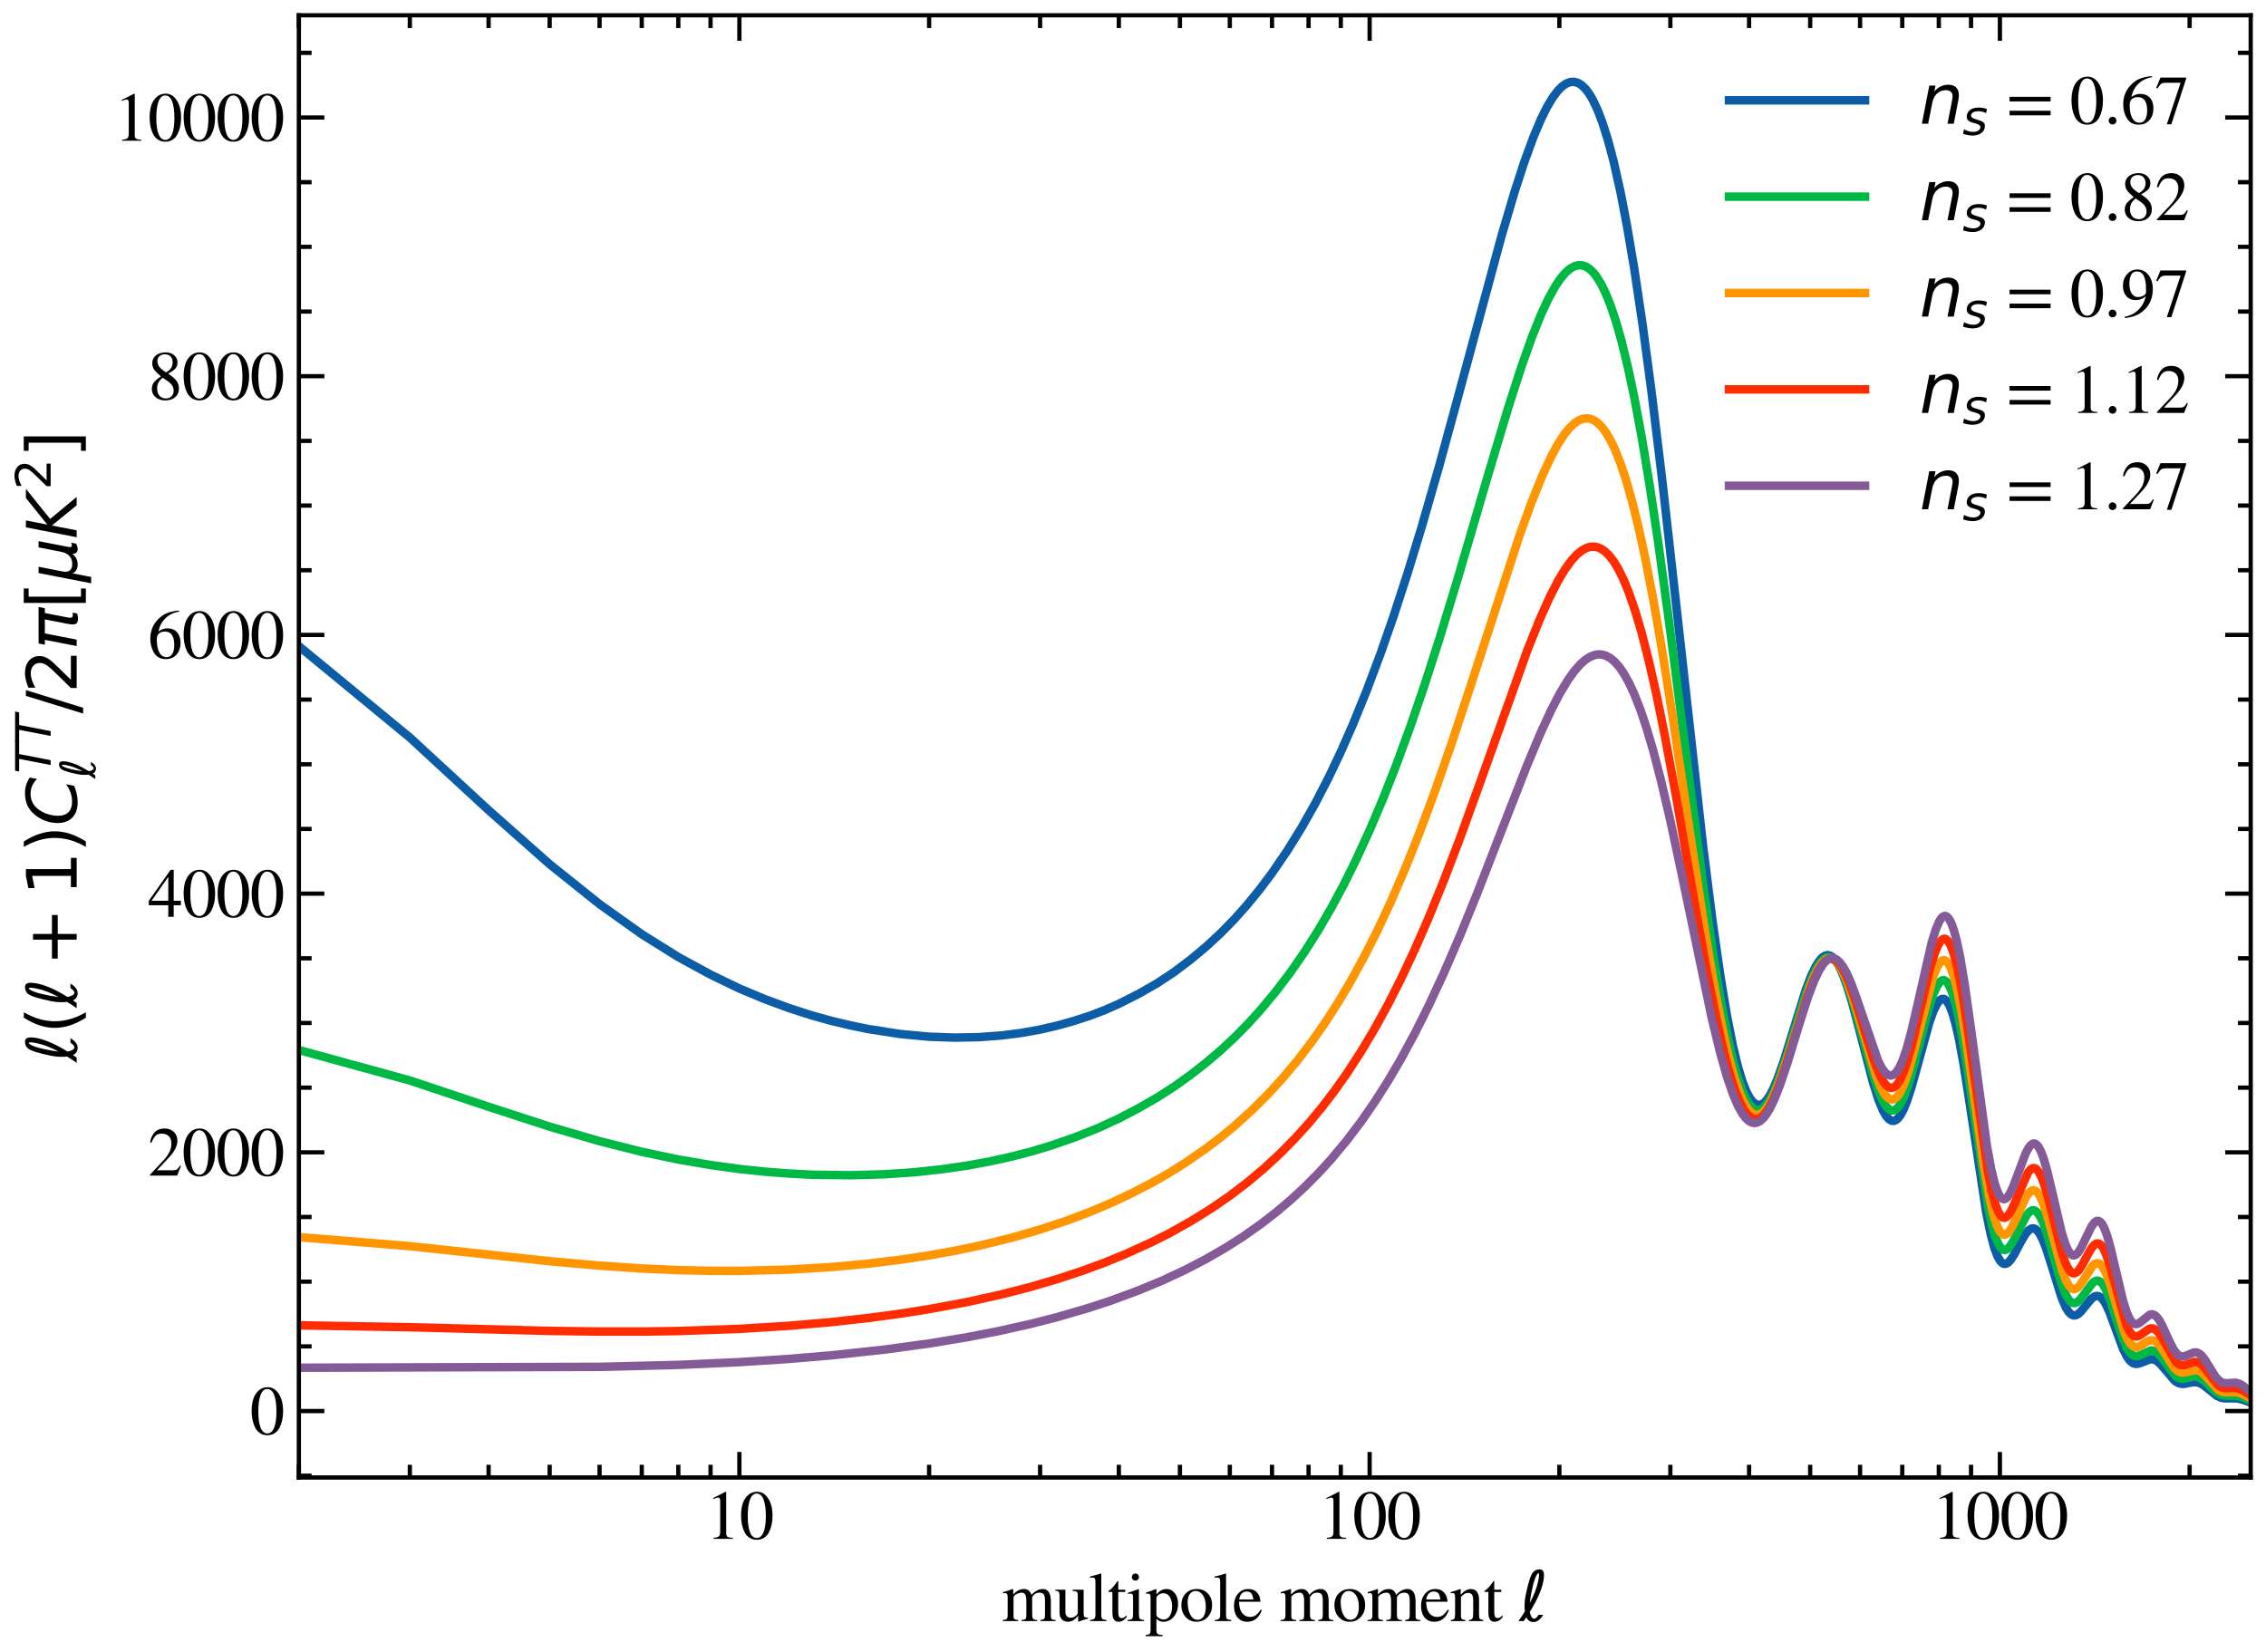 <?xml version="1.0" encoding="utf-8" standalone="no"?>
<!DOCTYPE svg PUBLIC "-//W3C//DTD SVG 1.1//EN"
  "http://www.w3.org/Graphics/SVG/1.1/DTD/svg11.dtd">
<svg xmlns:xlink="http://www.w3.org/1999/xlink" width="533.03pt" height="388.649pt" viewBox="0 0 533.03 388.649" xmlns="http://www.w3.org/2000/svg" version="1.1">
 <defs>
  <style type="text/css">*{stroke-linejoin: round; stroke-linecap: butt}</style>
 </defs>
 <g id="figure_1">
  <g id="patch_1">
   <path d="M 0 388.649 
L 533.03 388.649 
L 533.03 0 
L 0 0 
z
" style="fill: #ffffff"/>
  </g>
  <g id="axes_1">
   <g id="patch_2">
    <path d="M 70.3 347.629 
L 529.43 347.629 
L 529.43 3.6 
L 70.3 3.6 
z
" style="fill: #ffffff"/>
   </g>
   <g id="matplotlib.axis_1">
    <g id="xtick_1">
     <g id="line2d_1">
      <defs>
       <path id="m20e85bcb27" d="M 0 0 
L 0 -6 
" style="stroke: #000000"/>
      </defs>
      <g>
       <use xlink:href="#m20e85bcb27" x="173.925" y="347.629" style="stroke: #000000"/>
      </g>
     </g>
     <g id="line2d_2">
      <defs>
       <path id="m55ee180ae6" d="M 0 0 
L 0 6 
" style="stroke: #000000"/>
      </defs>
      <g>
       <use xlink:href="#m55ee180ae6" x="173.925" y="3.6" style="stroke: #000000"/>
      </g>
     </g>
     <g id="text_1">
      <!-- 10 -->
      <g transform="translate(165.925 362.056) scale(0.16 -0.16)">
       <defs>
        <path id="STIXGeneral-Regular-31" d="M 2522 0 
L 755 0 
L 755 96 
Q 1107 115 1235 227 
Q 1363 339 1363 608 
L 1363 3482 
Q 1363 3795 1171 3795 
Q 1082 3795 883 3718 
L 710 3654 
L 710 3744 
L 1856 4326 
L 1914 4307 
L 1914 486 
Q 1914 275 2042 185 
Q 2170 96 2522 96 
L 2522 0 
z
" transform="scale(0.016)"/>
        <path id="STIXGeneral-Regular-30" d="M 3046 2112 
Q 3046 1683 2963 1302 
Q 2880 922 2717 602 
Q 2554 282 2266 96 
Q 1978 -90 1600 -90 
Q 1210 -90 915 108 
Q 621 307 461 640 
Q 301 973 227 1350 
Q 154 1728 154 2150 
Q 154 2746 301 3222 
Q 448 3699 790 4012 
Q 1133 4326 1626 4326 
Q 2253 4326 2649 3712 
Q 3046 3098 3046 2112 
z
M 2432 2080 
Q 2432 3091 2217 3625 
Q 2003 4160 1587 4160 
Q 1190 4160 979 3622 
Q 768 3085 768 2106 
Q 768 1120 979 598 
Q 1190 77 1600 77 
Q 2003 77 2217 598 
Q 2432 1120 2432 2080 
z
" transform="scale(0.016)"/>
       </defs>
       <use xlink:href="#STIXGeneral-Regular-31"/>
       <use xlink:href="#STIXGeneral-Regular-30" x="50"/>
      </g>
     </g>
    </g>
    <g id="xtick_2">
     <g id="line2d_3">
      <g>
       <use xlink:href="#m20e85bcb27" x="322.179" y="347.629" style="stroke: #000000"/>
      </g>
     </g>
     <g id="line2d_4">
      <g>
       <use xlink:href="#m55ee180ae6" x="322.179" y="3.6" style="stroke: #000000"/>
      </g>
     </g>
     <g id="text_2">
      <!-- 100 -->
      <g transform="translate(310.179 362.056) scale(0.16 -0.16)">
       <use xlink:href="#STIXGeneral-Regular-31"/>
       <use xlink:href="#STIXGeneral-Regular-30" x="50"/>
       <use xlink:href="#STIXGeneral-Regular-30" x="100"/>
      </g>
     </g>
    </g>
    <g id="xtick_3">
     <g id="line2d_5">
      <g>
       <use xlink:href="#m20e85bcb27" x="470.434" y="347.629" style="stroke: #000000"/>
      </g>
     </g>
     <g id="line2d_6">
      <g>
       <use xlink:href="#m55ee180ae6" x="470.434" y="3.6" style="stroke: #000000"/>
      </g>
     </g>
     <g id="text_3">
      <!-- 1000 -->
      <g transform="translate(454.434 362.056) scale(0.16 -0.16)">
       <use xlink:href="#STIXGeneral-Regular-31"/>
       <use xlink:href="#STIXGeneral-Regular-30" x="50"/>
       <use xlink:href="#STIXGeneral-Regular-30" x="100"/>
       <use xlink:href="#STIXGeneral-Regular-30" x="150"/>
      </g>
     </g>
    </g>
    <g id="xtick_4">
     <g id="line2d_7">
      <defs>
       <path id="m09bcc3725a" d="M 0 0 
L 0 -3 
" style="stroke: #000000"/>
      </defs>
      <g>
       <use xlink:href="#m09bcc3725a" x="70.3" y="347.629" style="stroke: #000000"/>
      </g>
     </g>
     <g id="line2d_8">
      <defs>
       <path id="m368d551fb7" d="M 0 0 
L 0 3 
" style="stroke: #000000"/>
      </defs>
      <g>
       <use xlink:href="#m368d551fb7" x="70.3" y="3.6" style="stroke: #000000"/>
      </g>
     </g>
    </g>
    <g id="xtick_5">
     <g id="line2d_9">
      <g>
       <use xlink:href="#m09bcc3725a" x="96.406" y="347.629" style="stroke: #000000"/>
      </g>
     </g>
     <g id="line2d_10">
      <g>
       <use xlink:href="#m368d551fb7" x="96.406" y="3.6" style="stroke: #000000"/>
      </g>
     </g>
    </g>
    <g id="xtick_6">
     <g id="line2d_11">
      <g>
       <use xlink:href="#m09bcc3725a" x="114.929" y="347.629" style="stroke: #000000"/>
      </g>
     </g>
     <g id="line2d_12">
      <g>
       <use xlink:href="#m368d551fb7" x="114.929" y="3.6" style="stroke: #000000"/>
      </g>
     </g>
    </g>
    <g id="xtick_7">
     <g id="line2d_13">
      <g>
       <use xlink:href="#m09bcc3725a" x="129.296" y="347.629" style="stroke: #000000"/>
      </g>
     </g>
     <g id="line2d_14">
      <g>
       <use xlink:href="#m368d551fb7" x="129.296" y="3.6" style="stroke: #000000"/>
      </g>
     </g>
    </g>
    <g id="xtick_8">
     <g id="line2d_15">
      <g>
       <use xlink:href="#m09bcc3725a" x="141.035" y="347.629" style="stroke: #000000"/>
      </g>
     </g>
     <g id="line2d_16">
      <g>
       <use xlink:href="#m368d551fb7" x="141.035" y="3.6" style="stroke: #000000"/>
      </g>
     </g>
    </g>
    <g id="xtick_9">
     <g id="line2d_17">
      <g>
       <use xlink:href="#m09bcc3725a" x="150.96" y="347.629" style="stroke: #000000"/>
      </g>
     </g>
     <g id="line2d_18">
      <g>
       <use xlink:href="#m368d551fb7" x="150.96" y="3.6" style="stroke: #000000"/>
      </g>
     </g>
    </g>
    <g id="xtick_10">
     <g id="line2d_19">
      <g>
       <use xlink:href="#m09bcc3725a" x="159.558" y="347.629" style="stroke: #000000"/>
      </g>
     </g>
     <g id="line2d_20">
      <g>
       <use xlink:href="#m368d551fb7" x="159.558" y="3.6" style="stroke: #000000"/>
      </g>
     </g>
    </g>
    <g id="xtick_11">
     <g id="line2d_21">
      <g>
       <use xlink:href="#m09bcc3725a" x="167.142" y="347.629" style="stroke: #000000"/>
      </g>
     </g>
     <g id="line2d_22">
      <g>
       <use xlink:href="#m368d551fb7" x="167.142" y="3.6" style="stroke: #000000"/>
      </g>
     </g>
    </g>
    <g id="xtick_12">
     <g id="line2d_23">
      <g>
       <use xlink:href="#m09bcc3725a" x="218.554" y="347.629" style="stroke: #000000"/>
      </g>
     </g>
     <g id="line2d_24">
      <g>
       <use xlink:href="#m368d551fb7" x="218.554" y="3.6" style="stroke: #000000"/>
      </g>
     </g>
    </g>
    <g id="xtick_13">
     <g id="line2d_25">
      <g>
       <use xlink:href="#m09bcc3725a" x="244.661" y="347.629" style="stroke: #000000"/>
      </g>
     </g>
     <g id="line2d_26">
      <g>
       <use xlink:href="#m368d551fb7" x="244.661" y="3.6" style="stroke: #000000"/>
      </g>
     </g>
    </g>
    <g id="xtick_14">
     <g id="line2d_27">
      <g>
       <use xlink:href="#m09bcc3725a" x="263.183" y="347.629" style="stroke: #000000"/>
      </g>
     </g>
     <g id="line2d_28">
      <g>
       <use xlink:href="#m368d551fb7" x="263.183" y="3.6" style="stroke: #000000"/>
      </g>
     </g>
    </g>
    <g id="xtick_15">
     <g id="line2d_29">
      <g>
       <use xlink:href="#m09bcc3725a" x="277.551" y="347.629" style="stroke: #000000"/>
      </g>
     </g>
     <g id="line2d_30">
      <g>
       <use xlink:href="#m368d551fb7" x="277.551" y="3.6" style="stroke: #000000"/>
      </g>
     </g>
    </g>
    <g id="xtick_16">
     <g id="line2d_31">
      <g>
       <use xlink:href="#m09bcc3725a" x="289.289" y="347.629" style="stroke: #000000"/>
      </g>
     </g>
     <g id="line2d_32">
      <g>
       <use xlink:href="#m368d551fb7" x="289.289" y="3.6" style="stroke: #000000"/>
      </g>
     </g>
    </g>
    <g id="xtick_17">
     <g id="line2d_33">
      <g>
       <use xlink:href="#m09bcc3725a" x="299.215" y="347.629" style="stroke: #000000"/>
      </g>
     </g>
     <g id="line2d_34">
      <g>
       <use xlink:href="#m368d551fb7" x="299.215" y="3.6" style="stroke: #000000"/>
      </g>
     </g>
    </g>
    <g id="xtick_18">
     <g id="line2d_35">
      <g>
       <use xlink:href="#m09bcc3725a" x="307.812" y="347.629" style="stroke: #000000"/>
      </g>
     </g>
     <g id="line2d_36">
      <g>
       <use xlink:href="#m368d551fb7" x="307.812" y="3.6" style="stroke: #000000"/>
      </g>
     </g>
    </g>
    <g id="xtick_19">
     <g id="line2d_37">
      <g>
       <use xlink:href="#m09bcc3725a" x="315.396" y="347.629" style="stroke: #000000"/>
      </g>
     </g>
     <g id="line2d_38">
      <g>
       <use xlink:href="#m368d551fb7" x="315.396" y="3.6" style="stroke: #000000"/>
      </g>
     </g>
    </g>
    <g id="xtick_20">
     <g id="line2d_39">
      <g>
       <use xlink:href="#m09bcc3725a" x="366.808" y="347.629" style="stroke: #000000"/>
      </g>
     </g>
     <g id="line2d_40">
      <g>
       <use xlink:href="#m368d551fb7" x="366.808" y="3.6" style="stroke: #000000"/>
      </g>
     </g>
    </g>
    <g id="xtick_21">
     <g id="line2d_41">
      <g>
       <use xlink:href="#m09bcc3725a" x="392.915" y="347.629" style="stroke: #000000"/>
      </g>
     </g>
     <g id="line2d_42">
      <g>
       <use xlink:href="#m368d551fb7" x="392.915" y="3.6" style="stroke: #000000"/>
      </g>
     </g>
    </g>
    <g id="xtick_22">
     <g id="line2d_43">
      <g>
       <use xlink:href="#m09bcc3725a" x="411.437" y="347.629" style="stroke: #000000"/>
      </g>
     </g>
     <g id="line2d_44">
      <g>
       <use xlink:href="#m368d551fb7" x="411.437" y="3.6" style="stroke: #000000"/>
      </g>
     </g>
    </g>
    <g id="xtick_23">
     <g id="line2d_45">
      <g>
       <use xlink:href="#m09bcc3725a" x="425.805" y="347.629" style="stroke: #000000"/>
      </g>
     </g>
     <g id="line2d_46">
      <g>
       <use xlink:href="#m368d551fb7" x="425.805" y="3.6" style="stroke: #000000"/>
      </g>
     </g>
    </g>
    <g id="xtick_24">
     <g id="line2d_47">
      <g>
       <use xlink:href="#m09bcc3725a" x="437.544" y="347.629" style="stroke: #000000"/>
      </g>
     </g>
     <g id="line2d_48">
      <g>
       <use xlink:href="#m368d551fb7" x="437.544" y="3.6" style="stroke: #000000"/>
      </g>
     </g>
    </g>
    <g id="xtick_25">
     <g id="line2d_49">
      <g>
       <use xlink:href="#m09bcc3725a" x="447.469" y="347.629" style="stroke: #000000"/>
      </g>
     </g>
     <g id="line2d_50">
      <g>
       <use xlink:href="#m368d551fb7" x="447.469" y="3.6" style="stroke: #000000"/>
      </g>
     </g>
    </g>
    <g id="xtick_26">
     <g id="line2d_51">
      <g>
       <use xlink:href="#m09bcc3725a" x="456.066" y="347.629" style="stroke: #000000"/>
      </g>
     </g>
     <g id="line2d_52">
      <g>
       <use xlink:href="#m368d551fb7" x="456.066" y="3.6" style="stroke: #000000"/>
      </g>
     </g>
    </g>
    <g id="xtick_27">
     <g id="line2d_53">
      <g>
       <use xlink:href="#m09bcc3725a" x="463.65" y="347.629" style="stroke: #000000"/>
      </g>
     </g>
     <g id="line2d_54">
      <g>
       <use xlink:href="#m368d551fb7" x="463.65" y="3.6" style="stroke: #000000"/>
      </g>
     </g>
    </g>
    <g id="xtick_28">
     <g id="line2d_55">
      <g>
       <use xlink:href="#m09bcc3725a" x="515.063" y="347.629" style="stroke: #000000"/>
      </g>
     </g>
     <g id="line2d_56">
      <g>
       <use xlink:href="#m368d551fb7" x="515.063" y="3.6" style="stroke: #000000"/>
      </g>
     </g>
    </g>
    <g id="text_4">
     <!-- multipole moment $\ell$ -->
     <g transform="translate(235.625 381.529) scale(0.16 -0.16)">
      <defs>
       <path id="STIXGeneral-Regular-6d" d="M 4960 0 
L 3565 0 
L 3565 96 
Q 3834 122 3907 208 
Q 3981 294 3981 576 
L 3981 1894 
Q 3981 2278 3869 2444 
Q 3757 2611 3488 2611 
Q 3264 2611 3107 2521 
Q 2950 2432 2803 2221 
L 2803 608 
Q 2803 301 2896 201 
Q 2989 102 3264 96 
L 3264 0 
L 1830 0 
L 1830 96 
Q 2112 115 2189 188 
Q 2266 262 2266 550 
L 2266 1901 
Q 2266 2611 1850 2611 
Q 1670 2611 1468 2531 
Q 1267 2451 1171 2336 
Q 1088 2240 1088 2227 
L 1088 448 
Q 1088 243 1177 176 
Q 1267 109 1523 96 
L 1523 0 
L 102 0 
L 102 96 
Q 371 102 460 195 
Q 550 288 550 563 
L 550 2150 
Q 550 2387 499 2480 
Q 448 2573 326 2573 
Q 230 2573 122 2547 
L 122 2656 
Q 557 2778 1011 2944 
L 1062 2925 
L 1062 2451 
L 1075 2451 
Q 1363 2752 1584 2848 
Q 1805 2944 2054 2944 
Q 2560 2944 2733 2406 
Q 3232 2944 3776 2944 
Q 4518 2944 4518 1792 
L 4518 493 
Q 4518 282 4582 202 
Q 4646 122 4794 109 
L 4960 96 
L 4960 0 
z
" transform="scale(0.016)"/>
       <path id="STIXGeneral-Regular-75" d="M 3072 320 
L 3072 230 
Q 2573 96 2195 -58 
L 2163 -38 
L 2163 486 
L 2150 486 
Q 1747 -64 1235 -64 
Q 870 -64 662 160 
Q 454 384 454 755 
L 454 2362 
Q 454 2598 371 2688 
Q 288 2778 58 2790 
L 58 2880 
L 992 2880 
L 992 813 
Q 992 595 1123 451 
Q 1254 307 1446 307 
Q 1760 307 1984 506 
Q 2067 582 2099 649 
Q 2131 717 2131 877 
L 2131 2355 
Q 2131 2605 2041 2678 
Q 1952 2752 1658 2771 
L 1658 2880 
L 2669 2880 
L 2669 685 
Q 2669 461 2742 390 
Q 2816 320 3034 320 
L 3072 320 
z
" transform="scale(0.016)"/>
       <path id="STIXGeneral-Regular-6c" d="M 1645 0 
L 134 0 
L 134 96 
Q 435 122 531 221 
Q 627 320 627 589 
L 627 3590 
Q 627 3821 569 3910 
Q 512 4000 358 4000 
Q 224 4000 122 3987 
L 122 4090 
Q 730 4237 1133 4371 
L 1165 4346 
L 1165 557 
Q 1165 288 1254 201 
Q 1344 115 1645 96 
L 1645 0 
z
" transform="scale(0.016)"/>
       <path id="STIXGeneral-Regular-74" d="M 1702 493 
L 1786 422 
Q 1478 -64 1011 -64 
Q 448 -64 448 749 
L 448 2675 
L 109 2675 
Q 83 2694 83 2720 
Q 83 2771 192 2842 
Q 435 2982 813 3526 
Q 826 3546 874 3606 
Q 922 3667 941 3706 
Q 986 3706 986 3622 
L 986 2880 
L 1632 2880 
L 1632 2675 
L 986 2675 
L 986 845 
Q 986 538 1062 403 
Q 1139 269 1318 269 
Q 1510 269 1702 493 
z
" transform="scale(0.016)"/>
       <path id="STIXGeneral-Regular-69" d="M 1152 4045 
Q 1152 3904 1056 3811 
Q 960 3718 819 3718 
Q 685 3718 592 3811 
Q 499 3904 499 4045 
Q 499 4179 595 4275 
Q 691 4371 826 4371 
Q 966 4371 1059 4275 
Q 1152 4179 1152 4045 
z
M 1619 0 
L 102 0 
L 102 96 
Q 435 115 521 211 
Q 608 307 608 666 
L 608 2118 
Q 608 2342 563 2432 
Q 518 2522 397 2522 
Q 243 2522 128 2490 
L 128 2592 
L 1120 2944 
L 1146 2918 
L 1146 672 
Q 1146 314 1226 218 
Q 1306 122 1619 96 
L 1619 0 
z
" transform="scale(0.016)"/>
       <path id="STIXGeneral-Regular-70" d="M 1018 2931 
L 1018 2438 
Q 1421 2944 1939 2944 
Q 2406 2944 2707 2560 
Q 3008 2176 3008 1581 
Q 3008 883 2621 409 
Q 2234 -64 1664 -64 
Q 1466 -64 1328 -6 
Q 1190 51 1018 211 
L 1018 -794 
Q 1018 -1094 1120 -1180 
Q 1222 -1267 1581 -1274 
L 1581 -1389 
L 32 -1389 
L 32 -1280 
Q 314 -1254 397 -1171 
Q 480 -1088 480 -838 
L 480 2157 
Q 480 2381 429 2451 
Q 378 2522 218 2522 
Q 115 2522 58 2515 
L 58 2618 
Q 506 2752 979 2944 
L 1018 2931 
z
M 1018 2138 
L 1018 563 
Q 1018 422 1238 281 
Q 1459 141 1683 141 
Q 2029 141 2243 467 
Q 2458 794 2458 1325 
Q 2458 1888 2243 2224 
Q 2029 2560 1670 2560 
Q 1446 2560 1232 2419 
Q 1018 2278 1018 2138 
z
" transform="scale(0.016)"/>
       <path id="STIXGeneral-Regular-6f" d="M 3008 1478 
Q 3008 806 2608 371 
Q 2208 -64 1568 -64 
Q 979 -64 582 368 
Q 186 800 186 1459 
Q 186 2125 582 2534 
Q 979 2944 1626 2944 
Q 2221 2944 2614 2537 
Q 3008 2131 3008 1478 
z
M 2432 1306 
Q 2432 2035 2112 2445 
Q 1856 2765 1504 2765 
Q 1171 2765 966 2493 
Q 762 2221 762 1747 
Q 762 928 1101 435 
Q 1318 115 1677 115 
Q 2029 115 2230 432 
Q 2432 749 2432 1306 
z
" transform="scale(0.016)"/>
       <path id="STIXGeneral-Regular-65" d="M 2611 1050 
L 2714 1005 
Q 2330 -64 1376 -64 
Q 813 -64 486 329 
Q 160 723 160 1389 
Q 160 2074 525 2509 
Q 890 2944 1485 2944 
Q 2061 2944 2374 2502 
Q 2560 2246 2592 1773 
L 621 1773 
Q 646 1370 700 1158 
Q 755 947 915 730 
Q 1184 378 1626 378 
Q 1939 378 2153 531 
Q 2368 685 2611 1050 
z
M 634 1978 
L 1939 1978 
Q 1882 2381 1750 2547 
Q 1619 2714 1312 2714 
Q 1043 2714 864 2525 
Q 685 2336 634 1978 
z
" transform="scale(0.016)"/>
       <path id="STIXGeneral-Regular-20" transform="scale(0.016)"/>
       <path id="STIXGeneral-Regular-6e" d="M 3104 0 
L 1773 0 
L 1779 96 
Q 2016 115 2096 233 
Q 2176 352 2176 672 
L 2176 1946 
Q 2176 2592 1709 2592 
Q 1549 2592 1408 2515 
Q 1267 2438 1050 2227 
L 1050 461 
Q 1050 269 1136 192 
Q 1222 115 1466 96 
L 1466 0 
L 115 0 
L 115 96 
Q 358 115 435 214 
Q 512 314 512 602 
L 512 2157 
Q 512 2394 467 2483 
Q 422 2573 288 2573 
Q 160 2573 102 2547 
L 102 2656 
Q 550 2784 979 2944 
L 1030 2925 
L 1030 2426 
L 1037 2426 
Q 1491 2944 1958 2944 
Q 2323 2944 2518 2688 
Q 2714 2432 2714 1958 
L 2714 544 
Q 2714 288 2790 205 
Q 2867 122 3104 96 
L 3104 0 
z
" transform="scale(0.016)"/>
       <path id="DejaVuSans-Oblique-2113" d="M 950 838 
Q 1078 213 1350 213 
Q 1531 213 1766 572 
L 2181 572 
Q 1994 253 1775 88 
Q 1538 -91 1319 -91 
Q 831 -91 634 344 
L 400 0 
L -88 0 
Q 250 459 500 888 
Q 469 1131 469 1397 
Q 469 1872 566 2347 
Q 931 4131 1256 4497 
Q 1481 4750 1866 4750 
Q 2256 4750 2256 4209 
Q 2253 3966 2197 3675 
Q 1972 2484 950 838 
z
M 947 1656 
Q 1531 2744 1709 3613 
Q 1803 4072 1803 4191 
Q 1803 4406 1725 4406 
Q 1384 4134 1081 2516 
Q 997 2063 947 1656 
z
" transform="scale(0.016)"/>
      </defs>
      <use xlink:href="#STIXGeneral-Regular-6d" transform="translate(0 0.781)"/>
      <use xlink:href="#STIXGeneral-Regular-75" transform="translate(77.8 0.781)"/>
      <use xlink:href="#STIXGeneral-Regular-6c" transform="translate(127.8 0.781)"/>
      <use xlink:href="#STIXGeneral-Regular-74" transform="translate(155.6 0.781)"/>
      <use xlink:href="#STIXGeneral-Regular-69" transform="translate(183.4 0.781)"/>
      <use xlink:href="#STIXGeneral-Regular-70" transform="translate(211.2 0.781)"/>
      <use xlink:href="#STIXGeneral-Regular-6f" transform="translate(261.2 0.781)"/>
      <use xlink:href="#STIXGeneral-Regular-6c" transform="translate(311.2 0.781)"/>
      <use xlink:href="#STIXGeneral-Regular-65" transform="translate(339 0.781)"/>
      <use xlink:href="#STIXGeneral-Regular-20" transform="translate(383.4 0.781)"/>
      <use xlink:href="#STIXGeneral-Regular-6d" transform="translate(408.4 0.781)"/>
      <use xlink:href="#STIXGeneral-Regular-6f" transform="translate(486.2 0.781)"/>
      <use xlink:href="#STIXGeneral-Regular-6d" transform="translate(536.2 0.781)"/>
      <use xlink:href="#STIXGeneral-Regular-65" transform="translate(614 0.781)"/>
      <use xlink:href="#STIXGeneral-Regular-6e" transform="translate(658.4 0.781)"/>
      <use xlink:href="#STIXGeneral-Regular-74" transform="translate(708.4 0.781)"/>
      <use xlink:href="#STIXGeneral-Regular-20" transform="translate(736.2 0.781)"/>
      <use xlink:href="#DejaVuSans-Oblique-2113" transform="translate(761.2 0.781)"/>
     </g>
    </g>
   </g>
   <g id="matplotlib.axis_2">
    <g id="ytick_1">
     <g id="line2d_57">
      <defs>
       <path id="m20e4d136a0" d="M 0 0 
L 6 0 
" style="stroke: #000000"/>
      </defs>
      <g>
       <use xlink:href="#m20e4d136a0" x="70.3" y="331.991" style="stroke: #000000"/>
      </g>
     </g>
     <g id="line2d_58">
      <defs>
       <path id="ma44dd54f43" d="M 0 0 
L -6 0 
" style="stroke: #000000"/>
      </defs>
      <g>
       <use xlink:href="#ma44dd54f43" x="529.43" y="331.991" style="stroke: #000000"/>
      </g>
     </g>
     <g id="text_5">
      <!-- 0 -->
      <g transform="translate(58.8 337.455) scale(0.16 -0.16)">
       <use xlink:href="#STIXGeneral-Regular-30"/>
      </g>
     </g>
    </g>
    <g id="ytick_2">
     <g id="line2d_59">
      <g>
       <use xlink:href="#m20e4d136a0" x="70.3" y="271.122" style="stroke: #000000"/>
      </g>
     </g>
     <g id="line2d_60">
      <g>
       <use xlink:href="#ma44dd54f43" x="529.43" y="271.122" style="stroke: #000000"/>
      </g>
     </g>
     <g id="text_6">
      <!-- 2000 -->
      <g transform="translate(34.8 276.586) scale(0.16 -0.16)">
       <defs>
        <path id="STIXGeneral-Regular-32" d="M 3034 877 
L 2688 0 
L 186 0 
L 186 77 
L 1325 1286 
Q 1773 1754 1965 2144 
Q 2157 2534 2157 2950 
Q 2157 3379 1920 3616 
Q 1683 3853 1267 3853 
Q 922 3853 720 3673 
Q 518 3494 326 3021 
L 192 3053 
Q 301 3648 630 3987 
Q 960 4326 1523 4326 
Q 2054 4326 2380 4006 
Q 2707 3686 2707 3200 
Q 2707 2477 1888 1613 
L 832 486 
L 2330 486 
Q 2541 486 2665 569 
Q 2790 653 2944 915 
L 3034 877 
z
" transform="scale(0.016)"/>
       </defs>
       <use xlink:href="#STIXGeneral-Regular-32"/>
       <use xlink:href="#STIXGeneral-Regular-30" x="50"/>
       <use xlink:href="#STIXGeneral-Regular-30" x="100"/>
       <use xlink:href="#STIXGeneral-Regular-30" x="150"/>
      </g>
     </g>
    </g>
    <g id="ytick_3">
     <g id="line2d_61">
      <g>
       <use xlink:href="#m20e4d136a0" x="70.3" y="210.253" style="stroke: #000000"/>
      </g>
     </g>
     <g id="line2d_62">
      <g>
       <use xlink:href="#ma44dd54f43" x="529.43" y="210.253" style="stroke: #000000"/>
      </g>
     </g>
     <g id="text_7">
      <!-- 4000 -->
      <g transform="translate(34.8 215.717) scale(0.16 -0.16)">
       <defs>
        <path id="STIXGeneral-Regular-34" d="M 3027 1069 
L 2368 1069 
L 2368 0 
L 1869 0 
L 1869 1069 
L 77 1069 
L 77 1478 
L 2086 4326 
L 2368 4326 
L 2368 1478 
L 3027 1478 
L 3027 1069 
z
M 1869 1478 
L 1869 3674 
L 333 1478 
L 1869 1478 
z
" transform="scale(0.016)"/>
       </defs>
       <use xlink:href="#STIXGeneral-Regular-34"/>
       <use xlink:href="#STIXGeneral-Regular-30" x="50"/>
       <use xlink:href="#STIXGeneral-Regular-30" x="100"/>
       <use xlink:href="#STIXGeneral-Regular-30" x="150"/>
      </g>
     </g>
    </g>
    <g id="ytick_4">
     <g id="line2d_63">
      <g>
       <use xlink:href="#m20e4d136a0" x="70.3" y="149.384" style="stroke: #000000"/>
      </g>
     </g>
     <g id="line2d_64">
      <g>
       <use xlink:href="#ma44dd54f43" x="529.43" y="149.384" style="stroke: #000000"/>
      </g>
     </g>
     <g id="text_8">
      <!-- 6000 -->
      <g transform="translate(34.8 154.848) scale(0.16 -0.16)">
       <defs>
        <path id="STIXGeneral-Regular-36" d="M 2854 4378 
L 2867 4275 
Q 2112 4154 1606 3664 
Q 1101 3174 973 2451 
Q 1344 2739 1786 2739 
Q 2349 2739 2672 2380 
Q 2995 2022 2995 1402 
Q 2995 774 2669 378 
Q 2291 -90 1651 -90 
Q 870 -90 518 557 
Q 218 1107 218 1786 
Q 218 2835 915 3552 
Q 1312 3962 1731 4131 
Q 2150 4301 2854 4378 
z
M 2419 1203 
Q 2419 2445 1555 2445 
Q 1235 2445 1024 2275 
Q 813 2106 813 1702 
Q 813 954 1046 522 
Q 1280 90 1722 90 
Q 2061 90 2240 394 
Q 2419 698 2419 1203 
z
" transform="scale(0.016)"/>
       </defs>
       <use xlink:href="#STIXGeneral-Regular-36"/>
       <use xlink:href="#STIXGeneral-Regular-30" x="50"/>
       <use xlink:href="#STIXGeneral-Regular-30" x="100"/>
       <use xlink:href="#STIXGeneral-Regular-30" x="150"/>
      </g>
     </g>
    </g>
    <g id="ytick_5">
     <g id="line2d_65">
      <g>
       <use xlink:href="#m20e4d136a0" x="70.3" y="88.515" style="stroke: #000000"/>
      </g>
     </g>
     <g id="line2d_66">
      <g>
       <use xlink:href="#ma44dd54f43" x="529.43" y="88.515" style="stroke: #000000"/>
      </g>
     </g>
     <g id="text_9">
      <!-- 8000 -->
      <g transform="translate(34.8 93.979) scale(0.16 -0.16)">
       <defs>
        <path id="STIXGeneral-Regular-38" d="M 2848 992 
Q 2848 499 2505 204 
Q 2163 -90 1587 -90 
Q 1050 -90 704 204 
Q 358 499 358 954 
Q 358 1293 524 1533 
Q 691 1773 1190 2125 
Q 710 2522 553 2765 
Q 397 3008 397 3328 
Q 397 3782 745 4054 
Q 1094 4326 1638 4326 
Q 2106 4326 2410 4060 
Q 2714 3795 2714 3411 
Q 2714 3059 2531 2848 
Q 2349 2637 1856 2374 
Q 2432 1990 2640 1689 
Q 2848 1389 2848 992 
z
M 2272 3411 
Q 2272 3744 2086 3945 
Q 1901 4147 1574 4147 
Q 1248 4147 1059 3977 
Q 870 3808 870 3513 
Q 870 3219 1059 2979 
Q 1248 2739 1670 2490 
Q 1997 2682 2134 2896 
Q 2272 3110 2272 3411 
z
M 1734 1741 
L 1357 1997 
Q 1075 1766 960 1545 
Q 845 1325 845 1011 
Q 845 576 1065 333 
Q 1286 90 1658 90 
Q 1971 90 2166 285 
Q 2362 480 2362 794 
Q 2362 1082 2214 1299 
Q 2067 1517 1734 1741 
z
" transform="scale(0.016)"/>
       </defs>
       <use xlink:href="#STIXGeneral-Regular-38"/>
       <use xlink:href="#STIXGeneral-Regular-30" x="50"/>
       <use xlink:href="#STIXGeneral-Regular-30" x="100"/>
       <use xlink:href="#STIXGeneral-Regular-30" x="150"/>
      </g>
     </g>
    </g>
    <g id="ytick_6">
     <g id="line2d_67">
      <g>
       <use xlink:href="#m20e4d136a0" x="70.3" y="27.647" style="stroke: #000000"/>
      </g>
     </g>
     <g id="line2d_68">
      <g>
       <use xlink:href="#ma44dd54f43" x="529.43" y="27.647" style="stroke: #000000"/>
      </g>
     </g>
     <g id="text_10">
      <!-- 10000 -->
      <g transform="translate(26.8 33.11) scale(0.16 -0.16)">
       <use xlink:href="#STIXGeneral-Regular-31"/>
       <use xlink:href="#STIXGeneral-Regular-30" x="50"/>
       <use xlink:href="#STIXGeneral-Regular-30" x="100"/>
       <use xlink:href="#STIXGeneral-Regular-30" x="150"/>
       <use xlink:href="#STIXGeneral-Regular-30" x="200"/>
      </g>
     </g>
    </g>
    <g id="ytick_7">
     <g id="line2d_69">
      <defs>
       <path id="m6feb1506d7" d="M 0 0 
L 3 0 
" style="stroke: #000000"/>
      </defs>
      <g>
       <use xlink:href="#m6feb1506d7" x="70.3" y="347.208" style="stroke: #000000"/>
      </g>
     </g>
     <g id="line2d_70">
      <defs>
       <path id="m3cfaf52bad" d="M 0 0 
L -3 0 
" style="stroke: #000000"/>
      </defs>
      <g>
       <use xlink:href="#m3cfaf52bad" x="529.43" y="347.208" style="stroke: #000000"/>
      </g>
     </g>
    </g>
    <g id="ytick_8">
     <g id="line2d_71">
      <g>
       <use xlink:href="#m6feb1506d7" x="70.3" y="316.774" style="stroke: #000000"/>
      </g>
     </g>
     <g id="line2d_72">
      <g>
       <use xlink:href="#m3cfaf52bad" x="529.43" y="316.774" style="stroke: #000000"/>
      </g>
     </g>
    </g>
    <g id="ytick_9">
     <g id="line2d_73">
      <g>
       <use xlink:href="#m6feb1506d7" x="70.3" y="301.557" style="stroke: #000000"/>
      </g>
     </g>
     <g id="line2d_74">
      <g>
       <use xlink:href="#m3cfaf52bad" x="529.43" y="301.557" style="stroke: #000000"/>
      </g>
     </g>
    </g>
    <g id="ytick_10">
     <g id="line2d_75">
      <g>
       <use xlink:href="#m6feb1506d7" x="70.3" y="286.339" style="stroke: #000000"/>
      </g>
     </g>
     <g id="line2d_76">
      <g>
       <use xlink:href="#m3cfaf52bad" x="529.43" y="286.339" style="stroke: #000000"/>
      </g>
     </g>
    </g>
    <g id="ytick_11">
     <g id="line2d_77">
      <g>
       <use xlink:href="#m6feb1506d7" x="70.3" y="255.905" style="stroke: #000000"/>
      </g>
     </g>
     <g id="line2d_78">
      <g>
       <use xlink:href="#m3cfaf52bad" x="529.43" y="255.905" style="stroke: #000000"/>
      </g>
     </g>
    </g>
    <g id="ytick_12">
     <g id="line2d_79">
      <g>
       <use xlink:href="#m6feb1506d7" x="70.3" y="240.688" style="stroke: #000000"/>
      </g>
     </g>
     <g id="line2d_80">
      <g>
       <use xlink:href="#m3cfaf52bad" x="529.43" y="240.688" style="stroke: #000000"/>
      </g>
     </g>
    </g>
    <g id="ytick_13">
     <g id="line2d_81">
      <g>
       <use xlink:href="#m6feb1506d7" x="70.3" y="225.471" style="stroke: #000000"/>
      </g>
     </g>
     <g id="line2d_82">
      <g>
       <use xlink:href="#m3cfaf52bad" x="529.43" y="225.471" style="stroke: #000000"/>
      </g>
     </g>
    </g>
    <g id="ytick_14">
     <g id="line2d_83">
      <g>
       <use xlink:href="#m6feb1506d7" x="70.3" y="195.036" style="stroke: #000000"/>
      </g>
     </g>
     <g id="line2d_84">
      <g>
       <use xlink:href="#m3cfaf52bad" x="529.43" y="195.036" style="stroke: #000000"/>
      </g>
     </g>
    </g>
    <g id="ytick_15">
     <g id="line2d_85">
      <g>
       <use xlink:href="#m6feb1506d7" x="70.3" y="179.819" style="stroke: #000000"/>
      </g>
     </g>
     <g id="line2d_86">
      <g>
       <use xlink:href="#m3cfaf52bad" x="529.43" y="179.819" style="stroke: #000000"/>
      </g>
     </g>
    </g>
    <g id="ytick_16">
     <g id="line2d_87">
      <g>
       <use xlink:href="#m6feb1506d7" x="70.3" y="164.602" style="stroke: #000000"/>
      </g>
     </g>
     <g id="line2d_88">
      <g>
       <use xlink:href="#m3cfaf52bad" x="529.43" y="164.602" style="stroke: #000000"/>
      </g>
     </g>
    </g>
    <g id="ytick_17">
     <g id="line2d_89">
      <g>
       <use xlink:href="#m6feb1506d7" x="70.3" y="134.167" style="stroke: #000000"/>
      </g>
     </g>
     <g id="line2d_90">
      <g>
       <use xlink:href="#m3cfaf52bad" x="529.43" y="134.167" style="stroke: #000000"/>
      </g>
     </g>
    </g>
    <g id="ytick_18">
     <g id="line2d_91">
      <g>
       <use xlink:href="#m6feb1506d7" x="70.3" y="118.95" style="stroke: #000000"/>
      </g>
     </g>
     <g id="line2d_92">
      <g>
       <use xlink:href="#m3cfaf52bad" x="529.43" y="118.95" style="stroke: #000000"/>
      </g>
     </g>
    </g>
    <g id="ytick_19">
     <g id="line2d_93">
      <g>
       <use xlink:href="#m6feb1506d7" x="70.3" y="103.733" style="stroke: #000000"/>
      </g>
     </g>
     <g id="line2d_94">
      <g>
       <use xlink:href="#m3cfaf52bad" x="529.43" y="103.733" style="stroke: #000000"/>
      </g>
     </g>
    </g>
    <g id="ytick_20">
     <g id="line2d_95">
      <g>
       <use xlink:href="#m6feb1506d7" x="70.3" y="73.298" style="stroke: #000000"/>
      </g>
     </g>
     <g id="line2d_96">
      <g>
       <use xlink:href="#m3cfaf52bad" x="529.43" y="73.298" style="stroke: #000000"/>
      </g>
     </g>
    </g>
    <g id="ytick_21">
     <g id="line2d_97">
      <g>
       <use xlink:href="#m6feb1506d7" x="70.3" y="58.081" style="stroke: #000000"/>
      </g>
     </g>
     <g id="line2d_98">
      <g>
       <use xlink:href="#m3cfaf52bad" x="529.43" y="58.081" style="stroke: #000000"/>
      </g>
     </g>
    </g>
    <g id="ytick_22">
     <g id="line2d_99">
      <g>
       <use xlink:href="#m6feb1506d7" x="70.3" y="42.864" style="stroke: #000000"/>
      </g>
     </g>
     <g id="line2d_100">
      <g>
       <use xlink:href="#m3cfaf52bad" x="529.43" y="42.864" style="stroke: #000000"/>
      </g>
     </g>
    </g>
    <g id="ytick_23">
     <g id="line2d_101">
      <g>
       <use xlink:href="#m6feb1506d7" x="70.3" y="12.429" style="stroke: #000000"/>
      </g>
     </g>
     <g id="line2d_102">
      <g>
       <use xlink:href="#m3cfaf52bad" x="529.43" y="12.429" style="stroke: #000000"/>
      </g>
     </g>
    </g>
    <g id="text_11">
     <!-- $\ell(\ell+1)C_{\ell}^{TT}/2\pi[\mu K^2]$ -->
     <g transform="translate(18.16 249.854) rotate(-90) scale(0.16 -0.16)">
      <defs>
       <path id="DejaVuSans-28" d="M 1984 4856 
Q 1566 4138 1362 3434 
Q 1159 2731 1159 2009 
Q 1159 1288 1364 580 
Q 1569 -128 1984 -844 
L 1484 -844 
Q 1016 -109 783 600 
Q 550 1309 550 2009 
Q 550 2706 781 3412 
Q 1013 4119 1484 4856 
L 1984 4856 
z
" transform="scale(0.016)"/>
       <path id="DejaVuSans-2b" d="M 2944 4013 
L 2944 2272 
L 4684 2272 
L 4684 1741 
L 2944 1741 
L 2944 0 
L 2419 0 
L 2419 1741 
L 678 1741 
L 678 2272 
L 2419 2272 
L 2419 4013 
L 2944 4013 
z
" transform="scale(0.016)"/>
       <path id="DejaVuSans-31" d="M 794 531 
L 1825 531 
L 1825 4091 
L 703 3866 
L 703 4441 
L 1819 4666 
L 2450 4666 
L 2450 531 
L 3481 531 
L 3481 0 
L 794 0 
L 794 531 
z
" transform="scale(0.016)"/>
       <path id="DejaVuSans-29" d="M 513 4856 
L 1013 4856 
Q 1481 4119 1714 3412 
Q 1947 2706 1947 2009 
Q 1947 1309 1714 600 
Q 1481 -109 1013 -844 
L 513 -844 
Q 928 -128 1133 580 
Q 1338 1288 1338 2009 
Q 1338 2731 1133 3434 
Q 928 4138 513 4856 
z
" transform="scale(0.016)"/>
       <path id="DejaVuSans-Oblique-43" d="M 4447 4306 
L 4319 3641 
Q 4019 3944 3683 4091 
Q 3347 4238 2956 4238 
Q 2422 4238 2017 3981 
Q 1613 3725 1319 3200 
Q 1131 2863 1032 2486 
Q 934 2109 934 1728 
Q 934 1091 1264 756 
Q 1594 422 2222 422 
Q 2656 422 3056 561 
Q 3456 700 3834 978 
L 3688 231 
Q 3316 72 2936 -9 
Q 2556 -91 2175 -91 
Q 1278 -91 773 396 
Q 269 884 269 1753 
Q 269 2309 461 2846 
Q 653 3384 1013 3828 
Q 1394 4300 1883 4525 
Q 2372 4750 3022 4750 
Q 3422 4750 3780 4639 
Q 4138 4528 4447 4306 
z
" transform="scale(0.016)"/>
       <path id="DejaVuSans-Oblique-54" d="M 378 4666 
L 4325 4666 
L 4225 4134 
L 2559 4134 
L 1759 0 
L 1125 0 
L 1925 4134 
L 275 4134 
L 378 4666 
z
" transform="scale(0.016)"/>
       <path id="DejaVuSans-2f" d="M 1625 4666 
L 2156 4666 
L 531 -594 
L 0 -594 
L 1625 4666 
z
" transform="scale(0.016)"/>
       <path id="DejaVuSans-32" d="M 1228 531 
L 3431 531 
L 3431 0 
L 469 0 
L 469 531 
Q 828 903 1448 1529 
Q 2069 2156 2228 2338 
Q 2531 2678 2651 2914 
Q 2772 3150 2772 3378 
Q 2772 3750 2511 3984 
Q 2250 4219 1831 4219 
Q 1534 4219 1204 4116 
Q 875 4013 500 3803 
L 500 4441 
Q 881 4594 1212 4672 
Q 1544 4750 1819 4750 
Q 2544 4750 2975 4387 
Q 3406 4025 3406 3419 
Q 3406 3131 3298 2873 
Q 3191 2616 2906 2266 
Q 2828 2175 2409 1742 
Q 1991 1309 1228 531 
z
" transform="scale(0.016)"/>
       <path id="DejaVuSans-Oblique-3c0" d="M 584 3500 
L 3938 3500 
L 3825 2925 
L 3384 2925 
L 2966 775 
Q 2922 550 2981 450 
Q 3038 353 3209 353 
Q 3256 353 3325 363 
Q 3397 369 3419 372 
L 3338 -44 
Q 3222 -84 3103 -103 
Q 2981 -122 2866 -122 
Q 2491 -122 2388 81 
Q 2284 288 2391 838 
L 2797 2925 
L 1506 2925 
L 938 0 
L 350 0 
L 919 2925 
L 472 2925 
L 584 3500 
z
" transform="scale(0.016)"/>
       <path id="DejaVuSans-5b" d="M 550 4863 
L 1875 4863 
L 1875 4416 
L 1125 4416 
L 1125 -397 
L 1875 -397 
L 1875 -844 
L 550 -844 
L 550 4863 
z
" transform="scale(0.016)"/>
       <path id="DejaVuSans-Oblique-3bc" d="M -84 -1331 
L 856 3500 
L 1434 3500 
L 1009 1322 
Q 997 1256 987 1175 
Q 978 1094 978 1013 
Q 978 722 1161 565 
Q 1344 409 1684 409 
Q 2147 409 2431 671 
Q 2716 934 2816 1459 
L 3213 3500 
L 3788 3500 
L 3266 809 
Q 3253 750 3248 706 
Q 3244 663 3244 628 
Q 3244 531 3283 486 
Q 3322 441 3406 441 
Q 3438 441 3492 456 
Q 3547 472 3647 513 
L 3559 50 
Q 3422 -19 3297 -55 
Q 3172 -91 3053 -91 
Q 2847 -91 2730 40 
Q 2613 172 2613 403 
Q 2438 153 2195 31 
Q 1953 -91 1625 -91 
Q 1334 -91 1117 43 
Q 900 178 831 397 
L 494 -1331 
L -84 -1331 
z
" transform="scale(0.016)"/>
       <path id="DejaVuSans-Oblique-4b" d="M 1081 4666 
L 1716 4666 
L 1331 2700 
L 3781 4666 
L 4622 4666 
L 1850 2438 
L 3878 0 
L 3109 0 
L 1247 2272 
L 806 0 
L 172 0 
L 1081 4666 
z
" transform="scale(0.016)"/>
       <path id="DejaVuSans-5d" d="M 1947 4863 
L 1947 -844 
L 622 -844 
L 622 -397 
L 1369 -397 
L 1369 4416 
L 622 4416 
L 622 4863 
L 1947 4863 
z
" transform="scale(0.016)"/>
      </defs>
      <use xlink:href="#DejaVuSans-Oblique-2113" transform="translate(0 0.766)"/>
      <use xlink:href="#DejaVuSans-28" transform="translate(41.309 0.766)"/>
      <use xlink:href="#DejaVuSans-Oblique-2113" transform="translate(80.322 0.766)"/>
      <use xlink:href="#DejaVuSans-2b" transform="translate(141.113 0.766)"/>
      <use xlink:href="#DejaVuSans-31" transform="translate(244.385 0.766)"/>
      <use xlink:href="#DejaVuSans-29" transform="translate(308.008 0.766)"/>
      <use xlink:href="#DejaVuSans-Oblique-43" transform="translate(347.021 0.766)"/>
      <use xlink:href="#DejaVuSans-Oblique-54" transform="translate(424.046 39.047) scale(0.7)"/>
      <use xlink:href="#DejaVuSans-Oblique-54" transform="translate(466.805 39.047) scale(0.7)"/>
      <use xlink:href="#DejaVuSans-Oblique-2113" transform="translate(416.846 -26.578) scale(0.7)"/>
      <use xlink:href="#DejaVuSans-2f" transform="translate(512.298 0.766)"/>
      <use xlink:href="#DejaVuSans-32" transform="translate(542.365 0.766)"/>
      <use xlink:href="#DejaVuSans-Oblique-3c0" transform="translate(605.988 0.766)"/>
      <use xlink:href="#DejaVuSans-5b" transform="translate(666.193 0.766)"/>
      <use xlink:href="#DejaVuSans-Oblique-3bc" transform="translate(705.206 0.766)"/>
      <use xlink:href="#DejaVuSans-Oblique-4b" transform="translate(768.829 0.766)"/>
      <use xlink:href="#DejaVuSans-32" transform="translate(841.422 39.047) scale(0.7)"/>
      <use xlink:href="#DejaVuSans-5d" transform="translate(888.693 0.766)"/>
     </g>
    </g>
   </g>
   <g id="line2d_103">
    <path d="M -1 331.991 
L 25.671 331.991 
L 70.3 152.028 
L 96.406 173.53 
L 114.929 190.624 
L 129.296 203.334 
L 141.035 212.737 
L 150.96 219.806 
L 159.558 225.174 
L 167.142 229.307 
L 173.925 232.581 
L 180.062 235.142 
L 185.664 237.2 
L 190.818 238.868 
L 195.589 240.195 
L 200.032 241.248 
L 204.187 242.104 
L 211.77 243.286 
L 218.554 243.918 
L 224.691 244.13 
L 230.293 244.019 
L 235.447 243.636 
L 240.218 243.034 
L 244.661 242.241 
L 248.816 241.277 
L 252.719 240.177 
L 256.399 238.975 
L 259.881 237.644 
L 263.183 236.189 
L 267.84 233.835 
L 272.182 231.352 
L 276.25 228.662 
L 280.076 225.768 
L 283.687 222.753 
L 287.107 219.595 
L 290.354 216.276 
L 293.445 212.792 
L 296.394 209.171 
L 299.215 205.407 
L 302.793 200.179 
L 306.182 194.708 
L 309.402 189.002 
L 312.469 183.063 
L 315.396 176.907 
L 318.196 170.551 
L 321.532 162.343 
L 324.705 153.891 
L 327.728 145.224 
L 331.178 134.622 
L 334.453 123.871 
L 338.575 109.508 
L 343.382 91.861 
L 353.241 55.374 
L 356.345 44.904 
L 358.578 38.06 
L 360.736 32.171 
L 362.481 28.046 
L 363.844 25.289 
L 365.178 23.036 
L 366.486 21.298 
L 367.449 20.337 
L 368.398 19.674 
L 369.334 19.311 
L 370.256 19.251 
L 371.165 19.496 
L 372.061 20.045 
L 372.945 20.897 
L 373.817 22.049 
L 374.678 23.498 
L 375.807 25.885 
L 376.917 28.78 
L 378.279 33.092 
L 379.612 38.143 
L 381.176 45.125 
L 382.703 53.039 
L 384.44 63.327 
L 386.369 76.268 
L 388.473 92.046 
L 390.954 112.56 
L 394.19 141.402 
L 400.594 198.924 
L 402.84 216.766 
L 404.654 229.483 
L 406.244 239.086 
L 407.625 246.074 
L 408.809 250.979 
L 409.807 254.295 
L 410.79 256.813 
L 411.598 258.327 
L 412.396 259.334 
L 413.027 259.798 
L 413.652 259.976 
L 414.271 259.881 
L 414.885 259.527 
L 415.492 258.929 
L 416.243 257.867 
L 417.134 256.18 
L 418.157 253.746 
L 419.591 249.669 
L 421.546 243.364 
L 424.766 232.933 
L 426.062 229.553 
L 427.08 227.437 
L 427.957 226.053 
L 428.7 225.242 
L 429.313 224.846 
L 429.92 224.717 
L 430.521 224.855 
L 431.117 225.251 
L 431.824 226.048 
L 432.524 227.176 
L 433.446 229.146 
L 434.467 231.919 
L 435.693 235.942 
L 437.329 242.14 
L 440.583 254.667 
L 441.9 258.799 
L 442.895 261.216 
L 443.68 262.576 
L 444.36 263.339 
L 444.936 263.676 
L 445.413 263.734 
L 445.886 263.591 
L 446.449 263.157 
L 447.007 262.443 
L 447.744 261.089 
L 448.563 259.086 
L 449.639 255.793 
L 451.134 250.403 
L 453.856 240.5 
L 454.848 237.768 
L 455.663 236.139 
L 456.307 235.325 
L 456.787 235.033 
L 457.183 235.014 
L 457.578 235.202 
L 458.048 235.696 
L 458.592 236.634 
L 459.208 238.17 
L 459.97 240.758 
L 460.798 244.398 
L 461.836 250.028 
L 463.219 258.873 
L 467.199 285.148 
L 468.273 290.417 
L 469.133 293.609 
L 469.852 295.523 
L 470.498 296.664 
L 471.011 297.186 
L 471.456 297.372 
L 471.898 297.329 
L 472.399 297.033 
L 473.021 296.359 
L 473.82 295.119 
L 475.329 292.254 
L 476.453 290.342 
L 477.211 289.46 
L 477.788 289.082 
L 478.303 289.001 
L 478.757 289.156 
L 479.264 289.578 
L 479.823 290.338 
L 480.488 291.622 
L 481.308 293.719 
L 482.494 297.443 
L 485.007 305.481 
L 485.924 307.586 
L 486.629 308.708 
L 487.227 309.278 
L 487.771 309.493 
L 488.261 309.46 
L 488.795 309.205 
L 489.469 308.611 
L 490.468 307.386 
L 491.96 305.582 
L 492.647 305.063 
L 493.192 304.902 
L 493.688 304.97 
L 494.179 305.255 
L 494.711 305.823 
L 495.37 306.881 
L 496.196 308.678 
L 497.393 311.916 
L 499.395 317.344 
L 500.292 319.137 
L 501.016 320.142 
L 501.654 320.672 
L 502.246 320.892 
L 502.871 320.887 
L 503.645 320.638 
L 505.837 319.787 
L 506.539 319.837 
L 507.197 320.109 
L 507.92 320.664 
L 508.849 321.683 
L 511.59 324.895 
L 512.401 325.397 
L 513.135 325.597 
L 513.959 325.581 
L 515.544 325.25 
L 516.527 325.188 
L 517.309 325.356 
L 518.143 325.774 
L 519.178 326.569 
L 521.52 328.45 
L 522.446 328.854 
L 523.358 329.012 
L 524.702 328.989 
L 526.236 329.019 
L 527.416 329.287 
L 529.43 330.012 
L 529.43 330.012 
" clip-path="url(#p8f56e7a253)" style="fill: none; stroke: #0c5da5; stroke-width: 2; stroke-linecap: square"/>
   </g>
   <g id="line2d_104">
    <path d="M -1 331.991 
L 25.671 331.991 
L 70.3 247.048 
L 96.406 254.215 
L 114.929 260.399 
L 129.296 265.077 
L 141.035 268.499 
L 150.96 271.001 
L 159.558 272.809 
L 167.142 274.102 
L 173.925 275.045 
L 180.062 275.682 
L 185.664 276.114 
L 190.818 276.383 
L 200.032 276.512 
L 208.09 276.282 
L 215.252 275.793 
L 221.696 275.087 
L 227.553 274.234 
L 232.922 273.239 
L 237.877 272.146 
L 242.478 270.956 
L 246.772 269.679 
L 252.719 267.635 
L 258.164 265.476 
L 263.183 263.161 
L 267.84 260.73 
L 272.182 258.239 
L 276.25 255.623 
L 280.076 252.879 
L 283.687 250.061 
L 287.107 247.152 
L 290.354 244.131 
L 293.445 240.996 
L 296.394 237.76 
L 300.128 233.284 
L 303.657 228.626 
L 307.002 223.776 
L 310.182 218.74 
L 313.213 213.515 
L 316.107 208.112 
L 318.877 202.538 
L 322.179 195.345 
L 325.321 187.933 
L 328.316 180.324 
L 331.736 170.993 
L 334.983 161.501 
L 338.575 150.349 
L 342.917 136.093 
L 349.98 111.95 
L 354.811 95.807 
L 357.842 86.404 
L 360.381 79.263 
L 362.481 74.041 
L 364.18 70.377 
L 365.835 67.376 
L 367.13 65.469 
L 368.398 64.011 
L 369.334 63.218 
L 370.256 62.685 
L 371.165 62.417 
L 372.061 62.413 
L 372.945 62.674 
L 373.817 63.199 
L 374.678 63.986 
L 375.527 65.032 
L 376.642 66.827 
L 377.738 69.068 
L 378.815 71.744 
L 380.137 75.681 
L 381.433 80.247 
L 382.954 86.502 
L 384.44 93.531 
L 386.131 102.592 
L 388.011 113.913 
L 390.062 127.621 
L 392.7 146.897 
L 396.666 177.822 
L 400.594 207.986 
L 402.84 223.589 
L 404.654 234.76 
L 406.244 243.212 
L 407.625 249.355 
L 408.809 253.65 
L 409.807 256.536 
L 410.79 258.703 
L 411.598 259.978 
L 412.396 260.791 
L 413.027 261.128 
L 413.652 261.2 
L 414.271 261.019 
L 414.885 260.598 
L 415.643 259.755 
L 416.393 258.589 
L 417.281 256.816 
L 418.446 253.938 
L 420.015 249.353 
L 422.366 241.647 
L 424.766 233.961 
L 426.062 230.514 
L 427.206 228.074 
L 428.082 226.656 
L 428.823 225.803 
L 429.435 225.365 
L 430.041 225.187 
L 430.641 225.267 
L 431.235 225.595 
L 431.941 226.3 
L 432.64 227.325 
L 433.446 228.892 
L 434.467 231.422 
L 435.693 235.154 
L 437.329 240.975 
L 440.685 253.193 
L 441.9 256.783 
L 442.895 259.061 
L 443.68 260.32 
L 444.36 261 
L 444.936 261.27 
L 445.413 261.273 
L 445.886 261.076 
L 446.449 260.577 
L 447.1 259.639 
L 447.836 258.138 
L 448.744 255.706 
L 449.817 252.157 
L 451.48 245.761 
L 453.773 236.984 
L 454.848 233.771 
L 455.663 231.982 
L 456.307 231.049 
L 456.787 230.675 
L 457.183 230.595 
L 457.578 230.726 
L 458.048 231.161 
L 458.592 232.043 
L 459.208 233.532 
L 459.894 235.8 
L 460.723 239.37 
L 461.689 244.551 
L 463.003 252.951 
L 467.604 283.719 
L 468.605 288.365 
L 469.395 291.075 
L 470.111 292.782 
L 470.691 293.65 
L 471.202 294.039 
L 471.646 294.102 
L 472.086 293.935 
L 472.586 293.498 
L 473.206 292.654 
L 474.125 290.967 
L 476.746 285.866 
L 477.442 285.091 
L 478.017 284.773 
L 478.474 284.765 
L 478.927 284.989 
L 479.432 285.504 
L 480.045 286.491 
L 480.762 288.119 
L 481.688 290.862 
L 483.184 296.152 
L 484.904 302.001 
L 485.823 304.355 
L 486.529 305.635 
L 487.128 306.307 
L 487.623 306.568 
L 488.114 306.584 
L 488.601 306.38 
L 489.181 305.89 
L 489.994 304.868 
L 492.282 301.786 
L 492.875 301.39 
L 493.373 301.298 
L 493.867 301.441 
L 494.357 301.831 
L 494.932 302.614 
L 495.632 304.005 
L 496.497 306.265 
L 497.983 310.917 
L 499.436 315.201 
L 500.332 317.183 
L 501.057 318.282 
L 501.654 318.825 
L 502.246 319.066 
L 502.833 319.058 
L 503.529 318.811 
L 505.948 317.733 
L 506.575 317.8 
L 507.197 318.091 
L 507.884 318.682 
L 508.778 319.785 
L 511.692 323.67 
L 512.434 324.172 
L 513.135 324.383 
L 513.893 324.368 
L 515.063 324.077 
L 516.211 323.867 
L 516.966 323.948 
L 517.712 324.264 
L 518.54 324.875 
L 519.809 326.139 
L 521.287 327.533 
L 522.187 328.077 
L 523.017 328.326 
L 524.005 328.374 
L 526.398 328.392 
L 527.469 328.704 
L 529.43 329.555 
L 529.43 329.555 
" clip-path="url(#p8f56e7a253)" style="fill: none; stroke: #00b945; stroke-width: 2; stroke-linecap: square"/>
   </g>
   <g id="line2d_105">
    <path d="M -1 331.991 
L 25.671 331.991 
L 70.3 291.066 
L 96.406 293.193 
L 129.296 296.741 
L 141.035 297.779 
L 150.96 298.451 
L 159.558 298.835 
L 167.142 299 
L 173.925 299.021 
L 185.664 298.711 
L 195.589 298.114 
L 204.187 297.32 
L 211.77 296.395 
L 218.554 295.37 
L 224.691 294.264 
L 230.293 293.095 
L 237.877 291.242 
L 244.661 289.288 
L 250.797 287.243 
L 256.399 285.14 
L 261.553 282.959 
L 266.325 280.691 
L 270.767 278.394 
L 274.922 276.032 
L 278.826 273.578 
L 283.687 270.216 
L 287.107 267.623 
L 290.354 264.95 
L 294.443 261.256 
L 298.288 257.423 
L 301.917 253.446 
L 305.351 249.32 
L 308.612 245.039 
L 311.716 240.602 
L 314.676 236.008 
L 317.507 231.264 
L 320.879 225.126 
L 324.083 218.778 
L 327.135 212.234 
L 330.616 204.161 
L 333.918 195.892 
L 337.569 186.084 
L 341.502 174.797 
L 346.103 160.846 
L 357.471 125.884 
L 360.381 117.869 
L 362.825 111.836 
L 364.847 107.481 
L 366.486 104.468 
L 368.083 102.04 
L 369.334 100.534 
L 370.56 99.424 
L 371.465 98.858 
L 372.357 98.522 
L 373.237 98.415 
L 374.105 98.539 
L 374.962 98.892 
L 375.807 99.474 
L 376.642 100.283 
L 377.738 101.709 
L 378.815 103.526 
L 379.875 105.724 
L 381.176 108.989 
L 382.451 112.804 
L 383.948 118.059 
L 385.412 123.987 
L 387.078 131.655 
L 388.931 141.267 
L 390.954 152.924 
L 393.555 169.299 
L 397.671 196.893 
L 401.163 219.732 
L 403.389 232.856 
L 405.188 242.165 
L 406.592 248.404 
L 407.965 253.485 
L 409.144 256.967 
L 410.137 259.24 
L 410.953 260.643 
L 411.759 261.612 
L 412.396 262.085 
L 413.027 262.303 
L 413.652 262.276 
L 414.271 262.015 
L 414.885 261.53 
L 415.643 260.629 
L 416.542 259.155 
L 417.574 256.964 
L 418.878 253.573 
L 420.576 248.44 
L 425.805 231.967 
L 426.953 229.292 
L 427.957 227.458 
L 428.823 226.315 
L 429.556 225.709 
L 430.161 225.481 
L 430.76 225.501 
L 431.353 225.76 
L 431.941 226.249 
L 432.64 227.121 
L 433.446 228.504 
L 434.354 230.514 
L 435.472 233.567 
L 436.897 238.176 
L 441.295 253.028 
L 442.399 255.784 
L 443.191 257.251 
L 443.875 258.123 
L 444.456 258.561 
L 445.032 258.711 
L 445.508 258.616 
L 446.074 258.239 
L 446.636 257.575 
L 447.285 256.45 
L 448.11 254.5 
L 449.104 251.474 
L 450.347 246.883 
L 454.766 229.758 
L 455.582 227.732 
L 456.227 226.612 
L 456.787 226.045 
L 457.183 225.897 
L 457.578 225.968 
L 457.97 226.255 
L 458.437 226.881 
L 458.977 227.993 
L 459.666 230.008 
L 460.423 232.991 
L 461.319 237.488 
L 462.422 244.214 
L 464.078 255.896 
L 466.723 274.642 
L 467.939 281.587 
L 468.87 285.678 
L 469.656 288.165 
L 470.305 289.54 
L 470.819 290.201 
L 471.265 290.471 
L 471.709 290.473 
L 472.149 290.234 
L 472.649 289.706 
L 473.329 288.625 
L 474.307 286.578 
L 476.57 281.635 
L 477.327 280.585 
L 477.903 280.133 
L 478.36 280.031 
L 478.814 280.178 
L 479.264 280.568 
L 479.823 281.379 
L 480.488 282.793 
L 481.308 285.153 
L 482.44 289.202 
L 485.109 299.031 
L 485.975 301.275 
L 486.679 302.528 
L 487.227 303.099 
L 487.721 303.31 
L 488.163 303.274 
L 488.65 303.008 
L 489.229 302.421 
L 490.042 301.238 
L 492.236 297.843 
L 492.829 297.35 
L 493.328 297.201 
L 493.777 297.292 
L 494.224 297.61 
L 494.756 298.3 
L 495.37 299.5 
L 496.153 301.565 
L 497.223 305.097 
L 499.559 312.96 
L 500.413 314.998 
L 501.097 316.119 
L 501.694 316.699 
L 502.246 316.934 
L 502.794 316.922 
L 503.452 316.661 
L 504.863 315.753 
L 505.688 315.384 
L 506.281 315.341 
L 506.869 315.522 
L 507.451 315.938 
L 508.172 316.759 
L 509.132 318.235 
L 511.284 321.662 
L 512.064 322.451 
L 512.735 322.836 
L 513.366 322.955 
L 514.122 322.86 
L 516.684 322.321 
L 517.34 322.534 
L 518.051 323.005 
L 518.936 323.894 
L 521.782 326.993 
L 522.589 327.416 
L 523.386 327.581 
L 524.48 327.551 
L 526.019 327.531 
L 526.962 327.759 
L 528.077 328.275 
L 529.43 328.993 
L 529.43 328.993 
" clip-path="url(#p8f56e7a253)" style="fill: none; stroke: #ff9500; stroke-width: 2; stroke-linecap: square"/>
   </g>
   <g id="line2d_106">
    <path d="M -1 331.991 
L 25.671 331.991 
L 70.3 311.82 
L 96.406 312.27 
L 129.296 313.136 
L 141.035 313.29 
L 150.96 313.292 
L 159.558 313.168 
L 173.925 312.661 
L 185.664 311.928 
L 195.589 311.063 
L 204.187 310.105 
L 211.77 309.082 
L 218.554 308.013 
L 227.553 306.333 
L 235.447 304.58 
L 242.478 302.773 
L 248.816 300.907 
L 254.586 299.002 
L 259.881 297.057 
L 264.773 295.048 
L 270.767 292.326 
L 274.922 290.237 
L 280.076 287.352 
L 284.847 284.393 
L 289.289 281.339 
L 293.445 278.168 
L 297.348 274.886 
L 301.028 271.488 
L 304.51 267.969 
L 307.812 264.32 
L 310.954 260.539 
L 313.949 256.623 
L 316.811 252.576 
L 320.218 247.33 
L 323.454 241.89 
L 326.536 236.265 
L 329.476 230.471 
L 332.836 223.325 
L 336.03 216.009 
L 339.565 207.333 
L 343.382 197.345 
L 347.855 184.985 
L 359.305 152.926 
L 362.136 145.855 
L 364.515 140.534 
L 366.486 136.69 
L 368.083 134.024 
L 369.643 131.87 
L 370.863 130.53 
L 372.061 129.538 
L 373.237 128.9 
L 374.105 128.655 
L 374.962 128.611 
L 375.807 128.767 
L 376.642 129.122 
L 377.465 129.677 
L 378.547 130.721 
L 379.612 132.11 
L 380.659 133.834 
L 381.944 136.447 
L 383.204 139.544 
L 384.684 143.858 
L 386.131 148.768 
L 387.779 155.17 
L 389.612 163.246 
L 391.614 173.083 
L 394.19 186.939 
L 398.463 211.489 
L 401.539 228.632 
L 403.753 239.764 
L 405.542 247.604 
L 406.938 252.794 
L 408.135 256.484 
L 409.31 259.369 
L 410.301 261.204 
L 411.115 262.29 
L 411.919 262.985 
L 412.554 263.267 
L 413.184 263.316 
L 413.808 263.141 
L 414.425 262.751 
L 415.189 261.977 
L 416.094 260.658 
L 417.134 258.644 
L 418.302 255.828 
L 419.732 251.771 
L 421.821 245.097 
L 425.027 234.782 
L 426.445 231.024 
L 427.583 228.594 
L 428.577 226.987 
L 429.313 226.157 
L 430.041 225.674 
L 430.641 225.538 
L 431.235 225.637 
L 431.824 225.961 
L 432.524 226.633 
L 433.331 227.781 
L 434.241 229.526 
L 435.25 231.965 
L 436.571 235.808 
L 438.819 243.24 
L 440.787 249.418 
L 442 252.546 
L 442.895 254.3 
L 443.583 255.24 
L 444.263 255.799 
L 444.84 255.969 
L 445.318 255.893 
L 445.792 255.618 
L 446.356 255.024 
L 447.007 253.97 
L 447.744 252.322 
L 448.654 249.68 
L 449.728 245.834 
L 451.307 239.231 
L 454.022 227.772 
L 455.093 224.3 
L 455.905 222.364 
L 456.547 221.358 
L 457.025 220.959 
L 457.42 220.874 
L 457.813 221.012 
L 458.281 221.47 
L 458.823 222.401 
L 459.437 223.978 
L 460.121 226.386 
L 460.947 230.18 
L 461.983 236.132 
L 463.291 245.074 
L 467.537 275.205 
L 468.539 280.272 
L 469.33 283.241 
L 470.046 285.111 
L 470.627 286.055 
L 471.074 286.437 
L 471.519 286.525 
L 471.961 286.345 
L 472.462 285.851 
L 473.083 284.877 
L 473.942 283.037 
L 477.037 275.887 
L 477.673 275.129 
L 478.189 274.837 
L 478.587 274.841 
L 479.039 275.097 
L 479.544 275.691 
L 480.101 276.71 
L 480.762 278.395 
L 481.634 281.292 
L 482.973 286.67 
L 484.904 294.34 
L 485.823 297.072 
L 486.529 298.546 
L 487.078 299.258 
L 487.573 299.561 
L 488.016 299.576 
L 488.455 299.371 
L 488.989 298.857 
L 489.661 297.871 
L 490.844 295.653 
L 492.052 293.563 
L 492.693 292.837 
L 493.192 292.568 
L 493.643 292.572 
L 494.09 292.826 
L 494.579 293.407 
L 495.152 294.491 
L 495.85 296.334 
L 496.754 299.411 
L 500.13 311.616 
L 500.856 313.165 
L 501.455 313.981 
L 502.01 314.372 
L 502.52 314.463 
L 503.066 314.321 
L 503.798 313.861 
L 505.576 312.632 
L 506.17 312.523 
L 506.722 312.652 
L 507.27 313.017 
L 507.884 313.71 
L 508.707 315.017 
L 511.828 320.429 
L 512.501 320.982 
L 513.102 321.206 
L 513.729 321.203 
L 514.546 320.958 
L 516.148 320.429 
L 516.809 320.47 
L 517.433 320.741 
L 518.112 321.295 
L 518.966 322.316 
L 521.753 325.905 
L 522.503 326.391 
L 523.216 326.601 
L 524.089 326.617 
L 526.127 326.564 
L 526.989 326.829 
L 528.024 327.401 
L 529.43 328.299 
L 529.43 328.299 
" clip-path="url(#p8f56e7a253)" style="fill: none; stroke: #ff2c00; stroke-width: 2; stroke-linecap: square"/>
   </g>
   <g id="line2d_107">
    <path d="M -1 331.991 
L 25.671 331.991 
L 70.3 321.799 
L 141.035 321.594 
L 159.558 321.137 
L 173.925 320.489 
L 185.664 319.724 
L 195.589 318.886 
L 208.09 317.531 
L 218.554 316.101 
L 227.553 314.609 
L 235.447 313.065 
L 242.478 311.482 
L 248.816 309.855 
L 256.399 307.64 
L 261.553 305.936 
L 267.84 303.599 
L 273.567 301.223 
L 278.826 298.761 
L 283.687 296.23 
L 288.207 293.629 
L 292.431 290.934 
L 296.394 288.146 
L 300.128 285.261 
L 303.657 282.275 
L 307.002 279.18 
L 310.182 275.973 
L 313.213 272.648 
L 316.811 268.329 
L 320.218 263.826 
L 323.454 259.146 
L 326.536 254.294 
L 329.476 249.284 
L 332.836 243.08 
L 336.03 236.7 
L 339.565 229.092 
L 343.382 220.268 
L 347.422 210.335 
L 353.241 195.338 
L 359.305 179.809 
L 362.481 172.261 
L 364.847 167.147 
L 366.808 163.359 
L 368.712 160.164 
L 370.256 157.984 
L 371.764 156.263 
L 372.945 155.226 
L 374.105 154.495 
L 375.245 154.074 
L 376.086 153.962 
L 376.917 154.026 
L 377.738 154.264 
L 378.815 154.852 
L 379.875 155.744 
L 380.918 156.936 
L 381.944 158.42 
L 383.204 160.67 
L 384.44 163.336 
L 385.892 167.049 
L 387.312 171.273 
L 388.931 176.78 
L 390.732 183.714 
L 392.915 193.082 
L 395.646 205.909 
L 402.656 239.556 
L 404.654 247.752 
L 406.244 253.36 
L 407.625 257.396 
L 408.809 260.161 
L 409.807 261.957 
L 410.628 263.049 
L 411.437 263.781 
L 412.078 264.111 
L 412.712 264.221 
L 413.341 264.117 
L 413.963 263.808 
L 414.732 263.145 
L 415.492 262.192 
L 416.393 260.697 
L 417.428 258.53 
L 418.734 255.205 
L 420.436 250.162 
L 423.176 241.169 
L 425.288 234.568 
L 426.7 230.865 
L 427.833 228.464 
L 428.823 226.87 
L 429.556 226.045 
L 430.281 225.559 
L 430.879 225.41 
L 431.471 225.485 
L 432.058 225.776 
L 432.756 226.397 
L 433.56 227.47 
L 434.467 229.112 
L 435.472 231.413 
L 436.788 235.038 
L 441.8 249.62 
L 442.697 251.358 
L 443.485 252.408 
L 444.069 252.874 
L 444.649 253.06 
L 445.127 252.998 
L 445.602 252.737 
L 446.168 252.162 
L 446.822 251.126 
L 447.561 249.482 
L 448.473 246.818 
L 449.55 242.895 
L 450.96 236.849 
L 454.354 221.913 
L 455.338 218.72 
L 456.147 216.814 
L 456.707 215.956 
L 457.183 215.57 
L 457.578 215.502 
L 457.97 215.664 
L 458.437 216.158 
L 458.977 217.142 
L 459.59 218.797 
L 460.272 221.314 
L 461.096 225.26 
L 462.13 231.422 
L 463.507 241.177 
L 467.402 269.745 
L 468.406 275.174 
L 469.199 278.404 
L 469.917 280.47 
L 470.498 281.542 
L 471.011 282.041 
L 471.392 282.145 
L 471.772 282.034 
L 472.212 281.66 
L 472.773 280.843 
L 473.514 279.296 
L 474.609 276.389 
L 476.453 271.451 
L 477.211 270.026 
L 477.788 269.326 
L 478.246 269.058 
L 478.644 269.059 
L 479.039 269.282 
L 479.488 269.796 
L 480.045 270.81 
L 480.707 272.535 
L 481.526 275.355 
L 482.707 280.332 
L 485.007 290.143 
L 485.874 292.843 
L 486.579 294.374 
L 487.128 295.087 
L 487.573 295.347 
L 487.967 295.354 
L 488.407 295.131 
L 488.892 294.627 
L 489.517 293.639 
L 490.515 291.574 
L 492.006 288.531 
L 492.693 287.61 
L 493.192 287.279 
L 493.598 287.246 
L 494.001 287.439 
L 494.446 287.929 
L 494.976 288.902 
L 495.632 290.646 
L 496.454 293.538 
L 497.731 299.01 
L 499.436 306.144 
L 500.292 308.83 
L 500.976 310.342 
L 501.535 311.115 
L 502.049 311.477 
L 502.52 311.549 
L 503.027 311.393 
L 503.683 310.93 
L 505.688 309.326 
L 506.244 309.235 
L 506.759 309.384 
L 507.27 309.772 
L 507.884 310.556 
L 508.671 311.973 
L 510.078 315.092 
L 511.25 317.426 
L 511.997 318.455 
L 512.635 318.977 
L 513.201 319.163 
L 513.795 319.121 
L 514.578 318.821 
L 516.085 318.2 
L 516.715 318.205 
L 517.278 318.435 
L 517.897 318.943 
L 518.632 319.868 
L 519.779 321.737 
L 521.199 323.97 
L 521.985 324.822 
L 522.675 325.267 
L 523.358 325.448 
L 524.229 325.426 
L 525.937 325.332 
L 526.721 325.553 
L 527.575 326.034 
L 529.43 327.444 
L 529.43 327.444 
" clip-path="url(#p8f56e7a253)" style="fill: none; stroke: #845b97; stroke-width: 2; stroke-linecap: square"/>
   </g>
   <g id="patch_3">
    <path d="M 70.3 347.629 
L 70.3 3.6 
" style="fill: none; stroke: #000000; stroke-linejoin: miter; stroke-linecap: square"/>
   </g>
   <g id="patch_4">
    <path d="M 529.43 347.629 
L 529.43 3.6 
" style="fill: none; stroke: #000000; stroke-linejoin: miter; stroke-linecap: square"/>
   </g>
   <g id="patch_5">
    <path d="M 70.3 347.629 
L 529.43 347.629 
" style="fill: none; stroke: #000000; stroke-linejoin: miter; stroke-linecap: square"/>
   </g>
   <g id="patch_6">
    <path d="M 70.3 3.6 
L 529.43 3.6 
" style="fill: none; stroke: #000000; stroke-linejoin: miter; stroke-linecap: square"/>
   </g>
   <g id="legend_1">
    <g id="line2d_108">
     <path d="M 406.71 23.6 
L 422.71 23.6 
L 438.71 23.6 
" style="fill: none; stroke: #0c5da5; stroke-width: 2; stroke-linecap: square"/>
    </g>
    <g id="text_12">
     <!-- $n_{s}$ = 0.67 -->
     <g transform="translate(451.51 29.2) scale(0.16 -0.16)">
      <defs>
       <path id="DejaVuSans-Oblique-6e" d="M 3566 2113 
L 3156 0 
L 2578 0 
L 2988 2091 
Q 3016 2238 3031 2350 
Q 3047 2463 3047 2528 
Q 3047 2791 2881 2937 
Q 2716 3084 2419 3084 
Q 1956 3084 1622 2776 
Q 1288 2469 1184 1941 
L 800 0 
L 225 0 
L 903 3500 
L 1478 3500 
L 1363 2950 
Q 1603 3253 1940 3418 
Q 2278 3584 2650 3584 
Q 3113 3584 3367 3334 
Q 3622 3084 3622 2631 
Q 3622 2519 3608 2391 
Q 3594 2263 3566 2113 
z
" transform="scale(0.016)"/>
       <path id="DejaVuSans-Oblique-73" d="M 3200 3397 
L 3091 2853 
Q 2863 2978 2609 3040 
Q 2356 3103 2088 3103 
Q 1634 3103 1373 2948 
Q 1113 2794 1113 2528 
Q 1113 2219 1719 2053 
Q 1766 2041 1788 2034 
L 1972 1978 
Q 2547 1819 2739 1644 
Q 2931 1469 2931 1166 
Q 2931 609 2489 259 
Q 2047 -91 1331 -91 
Q 1053 -91 747 -37 
Q 441 16 72 128 
L 184 722 
Q 500 559 806 475 
Q 1113 391 1394 391 
Q 1816 391 2080 572 
Q 2344 753 2344 1031 
Q 2344 1331 1650 1516 
L 1591 1531 
L 1394 1581 
Q 956 1697 753 1886 
Q 550 2075 550 2369 
Q 550 2928 970 3256 
Q 1391 3584 2113 3584 
Q 2397 3584 2667 3537 
Q 2938 3491 3200 3397 
z
" transform="scale(0.016)"/>
       <path id="STIXGeneral-Regular-3d" d="M 4077 2048 
L 307 2048 
L 307 2470 
L 4077 2470 
L 4077 2048 
z
M 4077 768 
L 307 768 
L 307 1190 
L 4077 1190 
L 4077 768 
z
" transform="scale(0.016)"/>
       <path id="STIXGeneral-Regular-2e" d="M 1158 275 
Q 1158 134 1052 32 
Q 947 -70 800 -70 
Q 653 -70 550 32 
Q 448 134 448 281 
Q 448 429 553 534 
Q 659 640 806 640 
Q 947 640 1052 531 
Q 1158 422 1158 275 
z
" transform="scale(0.016)"/>
       <path id="STIXGeneral-Regular-37" d="M 2874 4134 
L 1517 -51 
L 1101 -51 
L 2368 3763 
L 992 3763 
Q 717 3763 582 3667 
Q 448 3571 243 3238 
L 128 3296 
L 512 4237 
L 2874 4237 
L 2874 4134 
z
" transform="scale(0.016)"/>
      </defs>
      <use xlink:href="#DejaVuSans-Oblique-6e" transform="translate(0 0.594)"/>
      <use xlink:href="#DejaVuSans-Oblique-73" transform="translate(63.379 -15.812) scale(0.7)"/>
      <use xlink:href="#STIXGeneral-Regular-20" transform="translate(102.583 0.594)"/>
      <use xlink:href="#STIXGeneral-Regular-3d" transform="translate(127.583 0.594)"/>
      <use xlink:href="#STIXGeneral-Regular-20" transform="translate(196.083 0.594)"/>
      <use xlink:href="#STIXGeneral-Regular-30" transform="translate(221.083 0.594)"/>
      <use xlink:href="#STIXGeneral-Regular-2e" transform="translate(271.083 0.594)"/>
      <use xlink:href="#STIXGeneral-Regular-36" transform="translate(296.083 0.594)"/>
      <use xlink:href="#STIXGeneral-Regular-37" transform="translate(346.083 0.594)"/>
     </g>
    </g>
    <g id="line2d_109">
     <path d="M 406.71 46.273 
L 422.71 46.273 
L 438.71 46.273 
" style="fill: none; stroke: #00b945; stroke-width: 2; stroke-linecap: square"/>
    </g>
    <g id="text_13">
     <!-- $n_{s}$ = 0.82 -->
     <g transform="translate(451.51 51.873) scale(0.16 -0.16)">
      <use xlink:href="#DejaVuSans-Oblique-6e" transform="translate(0 0.406)"/>
      <use xlink:href="#DejaVuSans-Oblique-73" transform="translate(63.379 -16) scale(0.7)"/>
      <use xlink:href="#STIXGeneral-Regular-20" transform="translate(102.583 0.406)"/>
      <use xlink:href="#STIXGeneral-Regular-3d" transform="translate(127.583 0.406)"/>
      <use xlink:href="#STIXGeneral-Regular-20" transform="translate(196.083 0.406)"/>
      <use xlink:href="#STIXGeneral-Regular-30" transform="translate(221.083 0.406)"/>
      <use xlink:href="#STIXGeneral-Regular-2e" transform="translate(271.083 0.406)"/>
      <use xlink:href="#STIXGeneral-Regular-38" transform="translate(296.083 0.406)"/>
      <use xlink:href="#STIXGeneral-Regular-32" transform="translate(346.083 0.406)"/>
     </g>
    </g>
    <g id="line2d_110">
     <path d="M 406.71 68.945 
L 422.71 68.945 
L 438.71 68.945 
" style="fill: none; stroke: #ff9500; stroke-width: 2; stroke-linecap: square"/>
    </g>
    <g id="text_14">
     <!-- $n_{s}$ = 0.97 -->
     <g transform="translate(451.51 74.545) scale(0.16 -0.16)">
      <defs>
       <path id="STIXGeneral-Regular-39" d="M 378 -141 
L 358 -13 
Q 1094 115 1603 608 
Q 2112 1101 2304 1882 
Q 1933 1517 1344 1517 
Q 826 1517 509 1875 
Q 192 2234 192 2816 
Q 192 3462 573 3894 
Q 954 4326 1523 4326 
Q 2131 4326 2528 3840 
Q 2938 3328 2938 2522 
Q 2938 1958 2742 1462 
Q 2547 966 2170 621 
Q 1773 262 1395 105 
Q 1018 -51 378 -141 
z
M 2317 2272 
L 2317 2522 
Q 2317 4147 1472 4147 
Q 1171 4147 1005 3930 
Q 909 3802 845 3546 
Q 781 3290 781 3034 
Q 781 2464 995 2128 
Q 1210 1792 1568 1792 
Q 1824 1792 2070 1917 
Q 2317 2042 2317 2272 
z
" transform="scale(0.016)"/>
      </defs>
      <use xlink:href="#DejaVuSans-Oblique-6e" transform="translate(0 0.406)"/>
      <use xlink:href="#DejaVuSans-Oblique-73" transform="translate(63.379 -16) scale(0.7)"/>
      <use xlink:href="#STIXGeneral-Regular-20" transform="translate(102.583 0.406)"/>
      <use xlink:href="#STIXGeneral-Regular-3d" transform="translate(127.583 0.406)"/>
      <use xlink:href="#STIXGeneral-Regular-20" transform="translate(196.083 0.406)"/>
      <use xlink:href="#STIXGeneral-Regular-30" transform="translate(221.083 0.406)"/>
      <use xlink:href="#STIXGeneral-Regular-2e" transform="translate(271.083 0.406)"/>
      <use xlink:href="#STIXGeneral-Regular-39" transform="translate(296.083 0.406)"/>
      <use xlink:href="#STIXGeneral-Regular-37" transform="translate(346.083 0.406)"/>
     </g>
    </g>
    <g id="line2d_111">
     <path d="M 406.71 91.618 
L 422.71 91.618 
L 438.71 91.618 
" style="fill: none; stroke: #ff2c00; stroke-width: 2; stroke-linecap: square"/>
    </g>
    <g id="text_15">
     <!-- $n_{s}$ = 1.12 -->
     <g transform="translate(451.51 97.218) scale(0.16 -0.16)">
      <use xlink:href="#DejaVuSans-Oblique-6e" transform="translate(0 0.406)"/>
      <use xlink:href="#DejaVuSans-Oblique-73" transform="translate(63.379 -16) scale(0.7)"/>
      <use xlink:href="#STIXGeneral-Regular-20" transform="translate(102.583 0.406)"/>
      <use xlink:href="#STIXGeneral-Regular-3d" transform="translate(127.583 0.406)"/>
      <use xlink:href="#STIXGeneral-Regular-20" transform="translate(196.083 0.406)"/>
      <use xlink:href="#STIXGeneral-Regular-31" transform="translate(221.083 0.406)"/>
      <use xlink:href="#STIXGeneral-Regular-2e" transform="translate(271.083 0.406)"/>
      <use xlink:href="#STIXGeneral-Regular-31" transform="translate(296.083 0.406)"/>
      <use xlink:href="#STIXGeneral-Regular-32" transform="translate(346.083 0.406)"/>
     </g>
    </g>
    <g id="line2d_112">
     <path d="M 406.71 114.29 
L 422.71 114.29 
L 438.71 114.29 
" style="fill: none; stroke: #845b97; stroke-width: 2; stroke-linecap: square"/>
    </g>
    <g id="text_16">
     <!-- $n_{s}$ = 1.27 -->
     <g transform="translate(451.51 119.89) scale(0.16 -0.16)">
      <use xlink:href="#DejaVuSans-Oblique-6e" transform="translate(0 0.406)"/>
      <use xlink:href="#DejaVuSans-Oblique-73" transform="translate(63.379 -16) scale(0.7)"/>
      <use xlink:href="#STIXGeneral-Regular-20" transform="translate(102.583 0.406)"/>
      <use xlink:href="#STIXGeneral-Regular-3d" transform="translate(127.583 0.406)"/>
      <use xlink:href="#STIXGeneral-Regular-20" transform="translate(196.083 0.406)"/>
      <use xlink:href="#STIXGeneral-Regular-31" transform="translate(221.083 0.406)"/>
      <use xlink:href="#STIXGeneral-Regular-2e" transform="translate(271.083 0.406)"/>
      <use xlink:href="#STIXGeneral-Regular-32" transform="translate(296.083 0.406)"/>
      <use xlink:href="#STIXGeneral-Regular-37" transform="translate(346.083 0.406)"/>
     </g>
    </g>
   </g>
  </g>
 </g>
 <defs>
  <clipPath id="p8f56e7a253">
   <rect x="70.3" y="3.6" width="459.13" height="344.029"/>
  </clipPath>
 </defs>
</svg>
